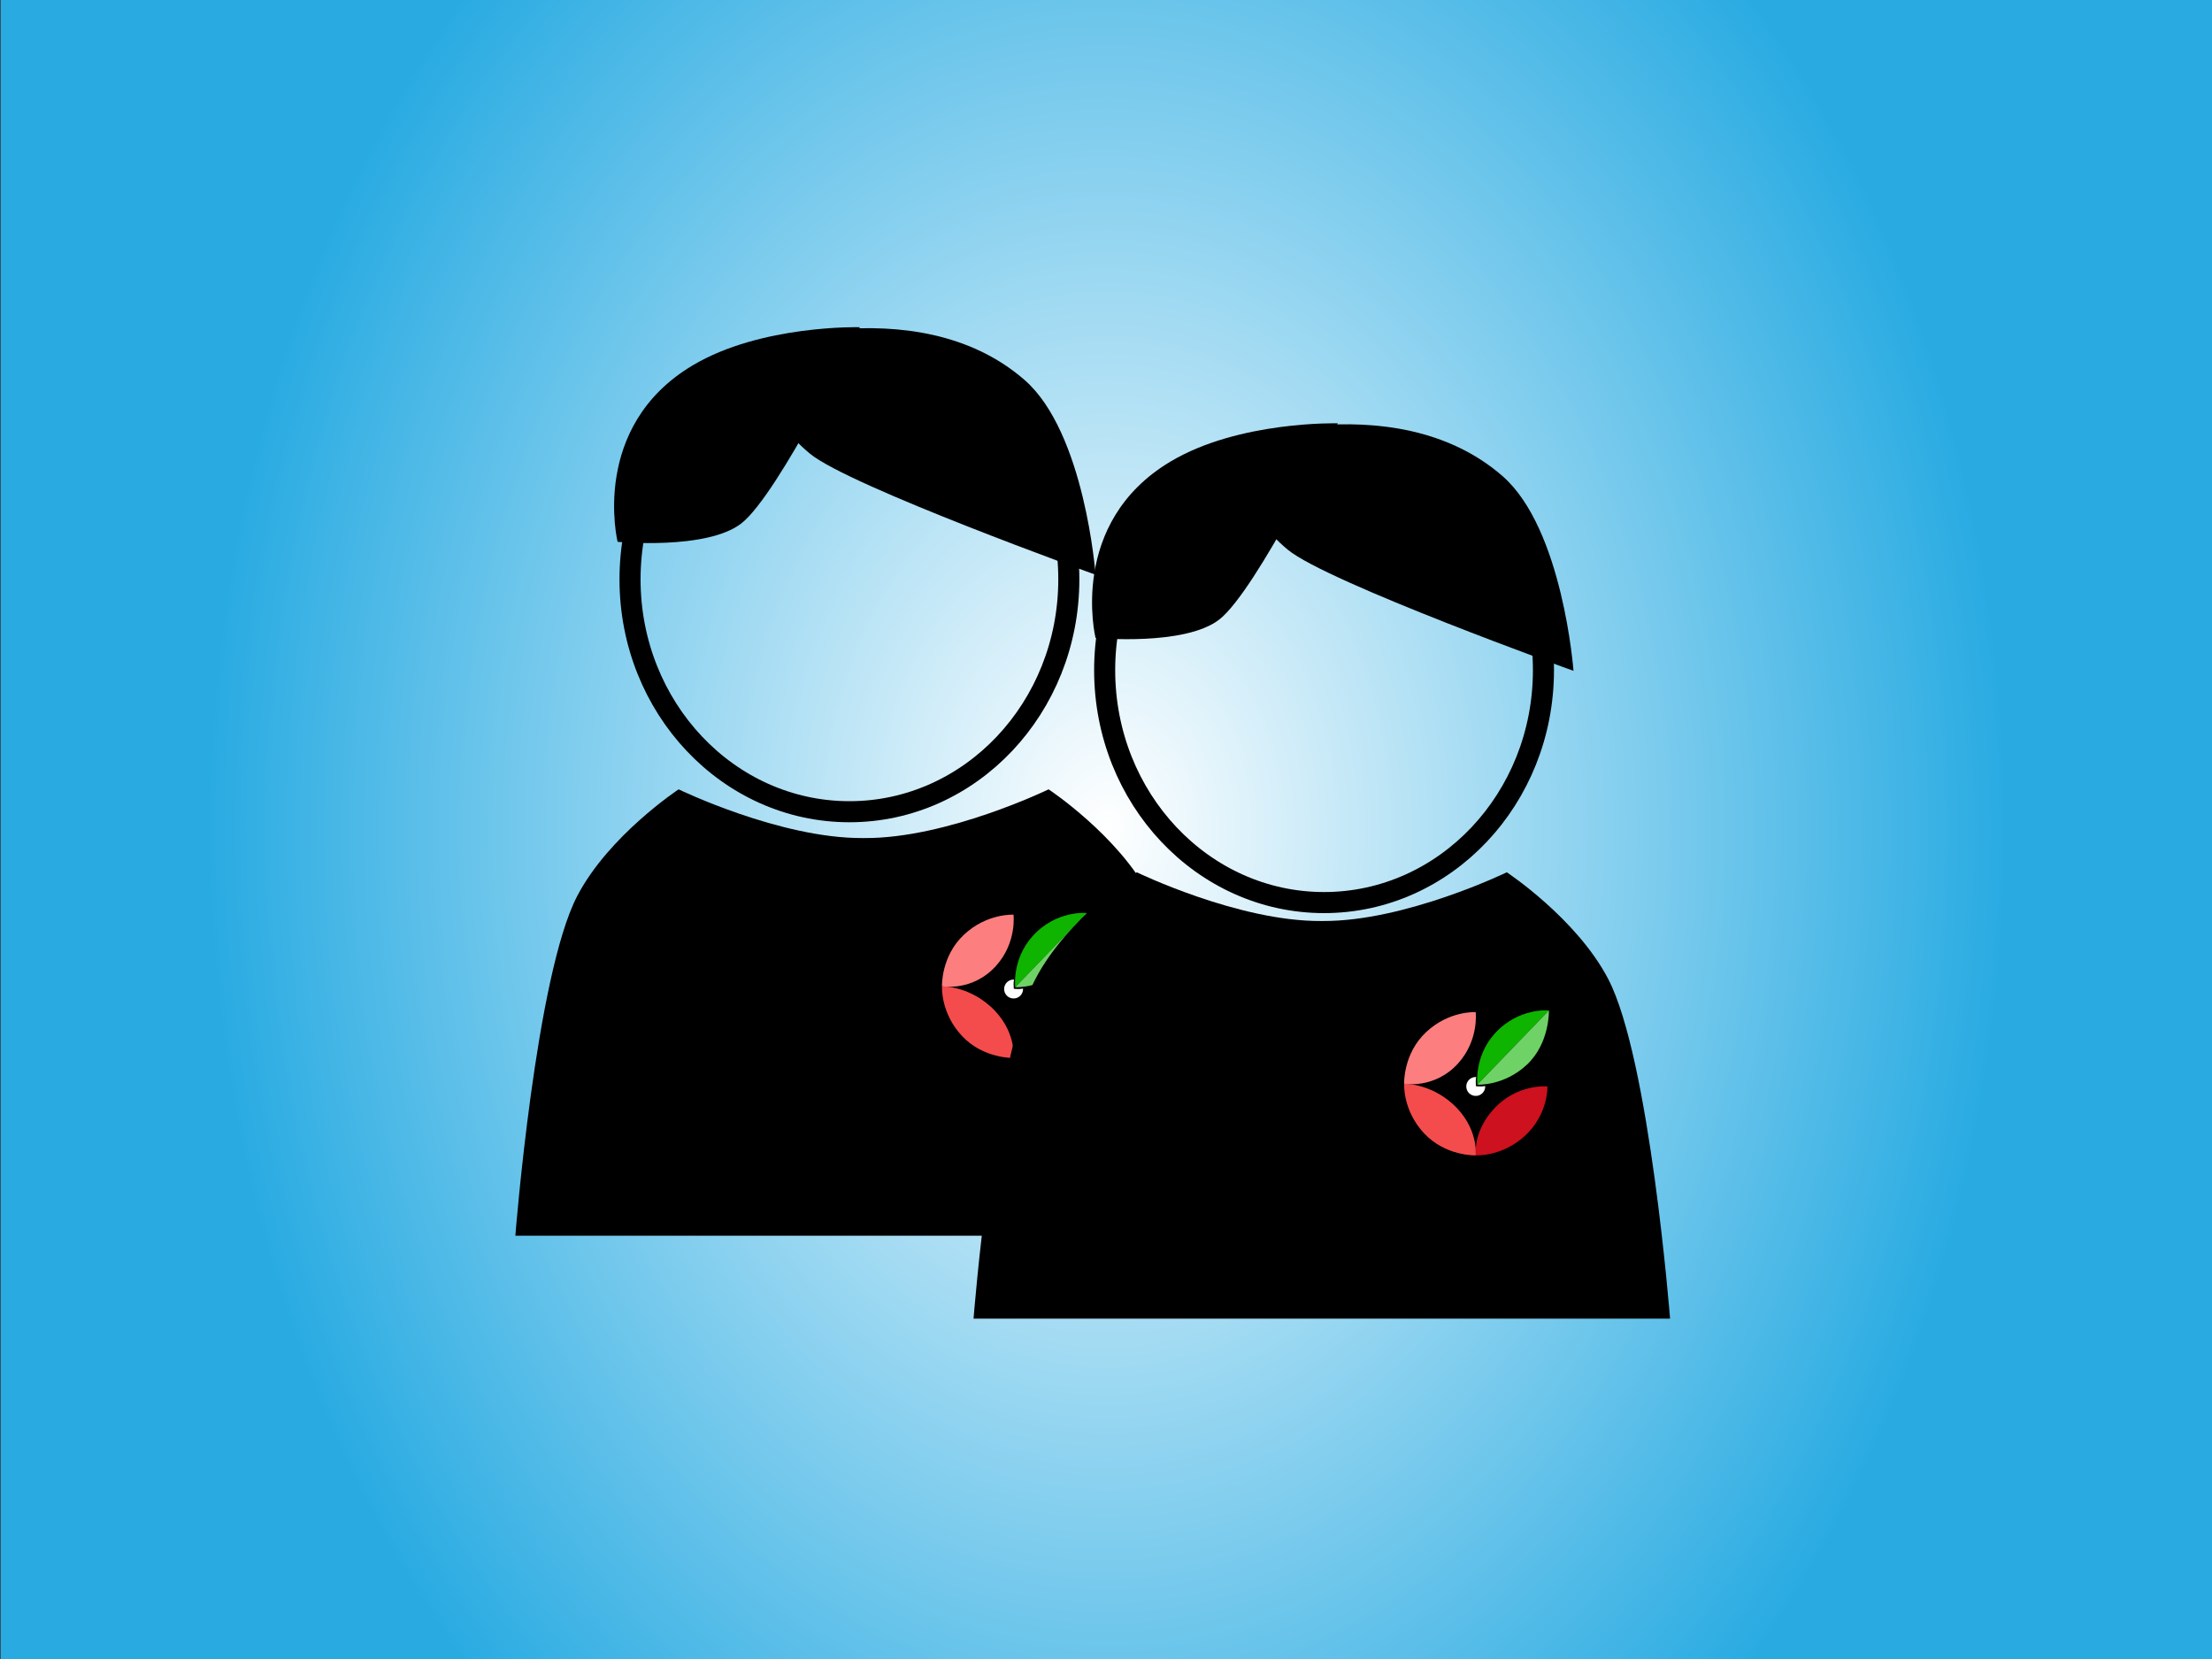 <?xml version="1.0" encoding="utf-8"?>
<!-- Generator: Adobe Illustrator 23.0.3, SVG Export Plug-In . SVG Version: 6.00 Build 0)  -->
<svg width="360" height="270" version="1.1" id="Layer_1" xmlns="http://www.w3.org/2000/svg" xmlns:xlink="http://www.w3.org/1999/xlink" x="0px" y="0px"
	 viewBox="0 0 1680 1260" style="enable-background:new 0 0 1680 1260;" xml:space="preserve">
<rect x="0" y="0" width="1680" height="1260" fill="#333333" stroke="none"/>
<style type="text/css">
	.st0{fill:none;stroke:#000000;stroke-width:16;stroke-miterlimit:10;}
	.st1{stroke:#FFFFFF;stroke-width:20;stroke-miterlimit:10;stroke-opacity:0;}
	.st2{fill:#EAEA3D;stroke:#FFFFFF;stroke-width:15;stroke-miterlimit:10;stroke-opacity:0;}
	.st3{fill:url(#SVGID_1_);}
	.st4{display:none;}
	.st5{display:inline;}
	.st6{fill:#FFFFFF;}
	.st7{display:inline;fill:#F44C4C;}
	.st8{display:inline;fill:#FC7E7E;}
	.st9{display:inline;fill:#CD111E;}
	.st10{display:inline;fill:#0FB400;}
	.st11{display:inline;fill:#6FD266;}
	.st12{display:inline;fill:#EAEA3D;stroke:#FFFFFF;stroke-width:15;stroke-miterlimit:10;stroke-opacity:0;}
	.st13{fill:#F44C4C;}
	.st14{fill:#FC7E7E;}
	.st15{fill:#CD111E;}
	.st16{fill:#0FB400;}
	.st17{fill:#6FD266;}
</style>
<path d="M347,729c24-46,77-81,77-81s77.08,37.41,140,37v0c0.17,0,0.33,0,0.5,0c0.17,0,0.33,0,0.5,0v0c62.92,0.41,140-37,140-37
	s53,35,77,81c31.52,60.42,47,258,47,258H564.77h-0.54H300C300,987,315.48,789.42,347,729z"/>
<ellipse class="st0" cx="575.27" cy="488.5" rx="166.63" ry="176.5"/>
<path class="st1" d="M567.34,297c0,0,75-2,127,29c78.35,46.71,57,134,57,134s-67.78,6.43-94-14C628.81,423.77,567.34,297,567.34,297
	z"/>
<path class="st1" d="M662.34,315c0,0-136.25-50.82-220,22c-46,40-54,148-54,148s187.22-67.31,217-92
	C638.44,365.57,662.34,315,662.34,315z"/>
<path class="st1" d="M1323,728c-24-46-77-81-77-81s-77.08,37.41-140,37v0c-0.17,0-0.33,0-0.5,0c-0.17,0-0.33,0-0.5,0v0
	c-62.92,0.41-140-37-140-37s-53,35-77,81c-31.52,60.42-47,258-47,258h264.23h0.54H1370C1370,986,1354.52,788.42,1323,728z"/>
<ellipse class="st0" cx="1107.21" cy="493.5" rx="166.63" ry="176.5"/>
<path class="st1" d="M1117.66,306c0,0-75-2-127,29c-78.35,46.71-57,134-57,134s67.78,6.43,94-14
	C1056.19,432.77,1117.66,306,1117.66,306z"/>
<path class="st1" d="M1022.66,324c0,0,136.25-50.82,220,22c46,40,54,148,54,148s-187.22-67.31-217-92
	C1046.56,374.57,1022.66,324,1022.66,324z"/>
<polygon class="st2" points="861.5,360.5 1048,363.5 866.5,606.5 967.5,606.5 689,922.5 799,623.5 759.5,623.5 "/>
<radialGradient id="SVGID_1_" cx="840.5" cy="630" r="779.847" gradientTransform="matrix(0.875 0 0 1.162 105.445 -102.288)" gradientUnits="userSpaceOnUse">
	<stop  offset="0" style="stop-color:#FFFFFF"/>
	<stop  offset="1" style="stop-color:#29ABE2"/>
</radialGradient>
<rect x="0.5" class="st3" width="1680" height="1260"/>
<g class="st4">
	<g class="st5">
		<path d="M342.9,720.75c24-46,77-81,77-81s77.08,37.41,140,37v0c0.17,0,0.33,0,0.5,0c0.17,0,0.33,0,0.5,0v0
			c62.92,0.41,140-37,140-37s53,35,77,81c31.52,60.42,47,258,47,258H560.67h-0.54H295.9C295.9,978.75,311.38,781.16,342.9,720.75z"
			/>
		<g class="st4">
			<g class="st5">
				<path class="st6" d="M438.14,790.94c0.23-3.55,3.08-6.43,6.63-6.69c0.31-0.02,0.61-0.03,0.91-0.01c0,0-0.36,1.34-0.36,3.36
					c0,2.92,0.22,3.59,0.22,3.59s0.67,0.22,3.37,0.22c2.25,0,3.58-0.38,3.58-0.38c0.02,0.4,0.01,0.8-0.04,1.21
					c-0.37,3.31-3.04,5.96-6.36,6.31C441.61,799.04,437.85,795.39,438.14,790.94z"/>
			</g>
			<path class="st7" d="M390.96,789.41c0,0-1.24,20.1,15.16,37.62c16.4,17.52,39.19,16.73,39.19,16.73s2.36-21.24-17.61-39.17
				C410.1,788.79,390.96,789.41,390.96,789.41z"/>
			<path class="st8" d="M445.26,734.94c0,0-20.1-1.24-37.62,15.16c-17.52,16.4-16.73,39.19-16.73,39.19s23.25,4.37,41.18-15.6
				C447.89,756.1,445.26,734.94,445.26,734.94z"/>
			<path class="st9" d="M445.42,843.72c0,0,20.1,1.24,37.62-15.16c17.52-16.4,16.73-37.18,16.73-37.18s-23.25-2.36-41.18,17.61
				C442.8,826.58,445.42,843.72,445.42,843.72z"/>
			<path class="st10" d="M446.54,790.02l54.35-56.36c0,0-23.25-2.36-41.18,17.61C443.92,768.87,446.54,790.02,446.54,790.02z"/>
			<path class="st11" d="M446.54,790.02c0,0,20.1,1.24,37.62-15.16c17.52-16.4,16.73-41.2,16.73-41.2L446.54,790.02z"/>
		</g>
		<ellipse class="st0" cx="571.17" cy="480.25" rx="166.63" ry="176.5"/>
		<path class="st1" d="M563.25,288.75c0,0,75-2,127,29c78.35,46.71,57,134,57,134s-67.78,6.43-94-14
			C624.72,415.52,563.25,288.75,563.25,288.75z"/>
		<path class="st1" d="M658.25,306.75c0,0-136.25-50.82-220,22c-46,40-54,148-54,148s187.22-67.31,217-92
			C634.34,357.31,658.25,306.75,658.25,306.75z"/>
	</g>
	<g class="st5">
		<path class="st1" d="M1318.9,719.75c-24-46-77-81-77-81s-77.08,37.41-140,37v0c-0.17,0-0.33,0-0.5,0c-0.17,0-0.33,0-0.5,0v0
			c-62.92,0.41-140-37-140-37s-53,35-77,81c-31.52,60.42-47,258-47,258h264.23h0.54h264.23
			C1365.9,977.75,1350.43,780.16,1318.9,719.75z"/>
		<g class="st4">
			<g class="st5">
				<path class="st6" d="M1238.14,791.94c0.23-3.55,3.08-6.43,6.63-6.69c0.31-0.02,0.61-0.03,0.91-0.01c0,0-0.36,1.34-0.36,3.36
					c0,2.92,0.22,3.59,0.22,3.59s0.67,0.22,3.37,0.22c2.25,0,3.58-0.38,3.58-0.38c0.02,0.4,0.01,0.8-0.04,1.21
					c-0.37,3.31-3.04,5.96-6.36,6.31C1241.61,800.04,1237.85,796.39,1238.14,791.94z"/>
			</g>
			<path class="st7" d="M1190.96,790.41c0,0-1.24,20.1,15.16,37.62c16.4,17.52,39.19,16.73,39.19,16.73s2.36-21.24-17.61-39.17
				C1210.1,789.79,1190.96,790.41,1190.96,790.41z"/>
			<path class="st8" d="M1245.26,735.94c0,0-20.1-1.24-37.62,15.16c-17.52,16.4-16.73,39.19-16.73,39.19s23.25,4.37,41.18-15.6
				C1247.89,757.1,1245.26,735.94,1245.26,735.94z"/>
			<path class="st9" d="M1245.42,844.72c0,0,20.1,1.24,37.62-15.16c17.52-16.4,16.73-37.18,16.73-37.18s-23.25-2.36-41.18,17.61
				C1242.8,827.58,1245.42,844.72,1245.42,844.72z"/>
			<path class="st10" d="M1246.54,791.02l54.35-56.36c0,0-23.25-2.36-41.18,17.61C1243.92,769.87,1246.54,791.02,1246.54,791.02z"/>
			<path class="st11" d="M1246.54,791.02c0,0,20.1,1.24,37.62-15.16c17.52-16.4,16.73-41.2,16.73-41.2L1246.54,791.02z"/>
		</g>
		<ellipse class="st0" cx="1103.11" cy="485.25" rx="166.63" ry="176.5"/>
		<path class="st1" d="M1113.56,297.75c0,0-75-2-127,29c-78.35,46.71-57,134-57,134s67.78,6.43,94-14
			C1052.09,424.52,1113.56,297.75,1113.56,297.75z"/>
		<path class="st1" d="M1018.56,315.75c0,0,136.25-50.82,220,22c46,40,54,148,54,148s-187.22-67.31-217-92
			C1042.46,366.31,1018.56,315.75,1018.56,315.75z"/>
	</g>
	<polygon class="st12" points="857.4,352.25 1043.9,355.25 862.4,598.25 963.4,598.25 684.9,914.25 794.9,615.25 755.4,615.25 	"/>
</g>
<g>
	<g>
		<path d="M873.4,680.5c-24-46-77-81-77-81s-77.08,37.41-140,37v0c-0.17,0-0.33,0-0.5,0c-0.17,0-0.33,0-0.5,0v0
			c-62.92,0.41-140-37-140-37s-53,35-77,81c-31.52,60.42-47,258-47,258h264.23h0.54H920.4C920.4,938.5,904.92,740.92,873.4,680.5z"
			/>
		<g>
			<g>
				<path class="st6" d="M762.64,750.69c0.23-3.55,3.08-6.43,6.63-6.69c0.31-0.02,0.61-0.03,0.91-0.01c0,0-0.36,1.34-0.36,3.36
					c0,2.92,0.22,3.59,0.22,3.59s0.67,0.22,3.37,0.22c2.25,0,3.58-0.38,3.58-0.38c0.02,0.4,0.01,0.8-0.04,1.21
					c-0.37,3.31-3.04,5.96-6.36,6.31C766.11,758.79,762.35,755.14,762.64,750.69z"/>
			</g>
			<path class="st13" d="M715.45,749.16c0,0-1.24,20.1,15.16,37.62c16.4,17.52,39.19,16.73,39.19,16.73s2.36-21.24-17.61-39.17
				C734.6,748.55,715.45,749.16,715.45,749.16z"/>
			<path class="st14" d="M769.76,694.7c0,0-20.1-1.24-37.62,15.16c-17.52,16.4-16.73,39.19-16.73,39.19s23.25,4.37,41.18-15.6
				C772.38,715.85,769.76,694.7,769.76,694.7z"/>
			<path class="st15" d="M769.92,803.47c0,0,20.1,1.24,37.62-15.16s16.73-37.18,16.73-37.18s-23.25-2.36-41.18,17.61
				C767.29,786.33,769.92,803.47,769.92,803.47z"/>
			<path class="st16" d="M771.04,749.78l54.35-56.36c0,0-23.25-2.36-41.18,17.61C768.42,728.62,771.04,749.78,771.04,749.78z"/>
			<path class="st17" d="M771.04,749.78c0,0,20.1,1.24,37.62-15.16c17.52-16.4,16.73-41.2,16.73-41.2L771.04,749.78z"/>
		</g>
		<ellipse class="st0" cx="645.13" cy="440" rx="166.63" ry="176.5"/>
		<path class="st1" d="M653.06,248.5c0,0-75-2-127,29c-78.35,46.71-57,134-57,134s67.78,6.43,94-14
			C591.59,375.27,653.06,248.5,653.06,248.5z"/>
		<path class="st1" d="M558.06,266.5c0,0,136.25-50.82,220,22c46,40,54,148,54,148s-187.22-67.31-217-92
			C581.96,317.06,558.06,266.5,558.06,266.5z"/>
	</g>
	<g>
		<path class="st1" d="M1221.4,743.5c-24-46-77-81-77-81s-77.08,37.41-140,37v0c-0.17,0-0.33,0-0.5,0c-0.17,0-0.33,0-0.5,0v0
			c-62.92,0.41-140-37-140-37s-53,35-77,81c-31.52,60.42-47,258-47,258h264.23h0.54h264.23
			C1268.4,1001.5,1252.92,803.92,1221.4,743.5z"/>
		<g>
			<g>
				<path class="st6" d="M1113.64,824.69c0.23-3.55,3.08-6.43,6.63-6.69c0.31-0.02,0.61-0.03,0.91-0.01c0,0-0.36,1.34-0.36,3.36
					c0,2.92,0.22,3.59,0.22,3.59s0.67,0.22,3.37,0.22c2.25,0,3.58-0.38,3.58-0.38c0.02,0.4,0.01,0.8-0.04,1.21
					c-0.37,3.31-3.04,5.96-6.36,6.31C1117.11,832.79,1113.35,829.14,1113.64,824.69z"/>
			</g>
			<path class="st13" d="M1066.45,823.16c0,0-1.24,20.1,15.16,37.62s39.19,16.73,39.19,16.73s2.36-21.24-17.61-39.17
				C1085.6,822.55,1066.45,823.16,1066.45,823.16z"/>
			<path class="st14" d="M1120.76,768.7c0,0-20.1-1.24-37.62,15.16c-17.52,16.4-16.73,39.19-16.73,39.19s23.25,4.37,41.18-15.6
				C1123.38,789.85,1120.76,768.7,1120.76,768.7z"/>
			<path class="st15" d="M1120.92,877.47c0,0,20.1,1.24,37.62-15.16c17.52-16.4,16.73-37.18,16.73-37.18s-23.25-2.36-41.18,17.61
				C1118.29,860.33,1120.92,877.47,1120.92,877.47z"/>
			<path class="st16" d="M1122.04,823.78l54.35-56.36c0,0-23.25-2.36-41.18,17.61C1119.42,802.62,1122.04,823.78,1122.04,823.78z"/>
			<path class="st17" d="M1122.04,823.78c0,0,20.1,1.24,37.62-15.16s16.73-41.2,16.73-41.2L1122.04,823.78z"/>
		</g>
		<ellipse class="st0" cx="1005.61" cy="509" rx="166.63" ry="176.5"/>
		<path class="st1" d="M1016.06,321.5c0,0-75-2-127,29c-78.35,46.71-57,134-57,134s67.78,6.43,94-14
			C954.59,448.27,1016.06,321.5,1016.06,321.5z"/>
		<path class="st1" d="M921.06,339.5c0,0,136.25-50.82,220,22c46,40,54,148,54,148s-187.22-67.31-217-92
			C944.96,390.06,921.06,339.5,921.06,339.5z"/>
	</g>
</g>
</svg>
